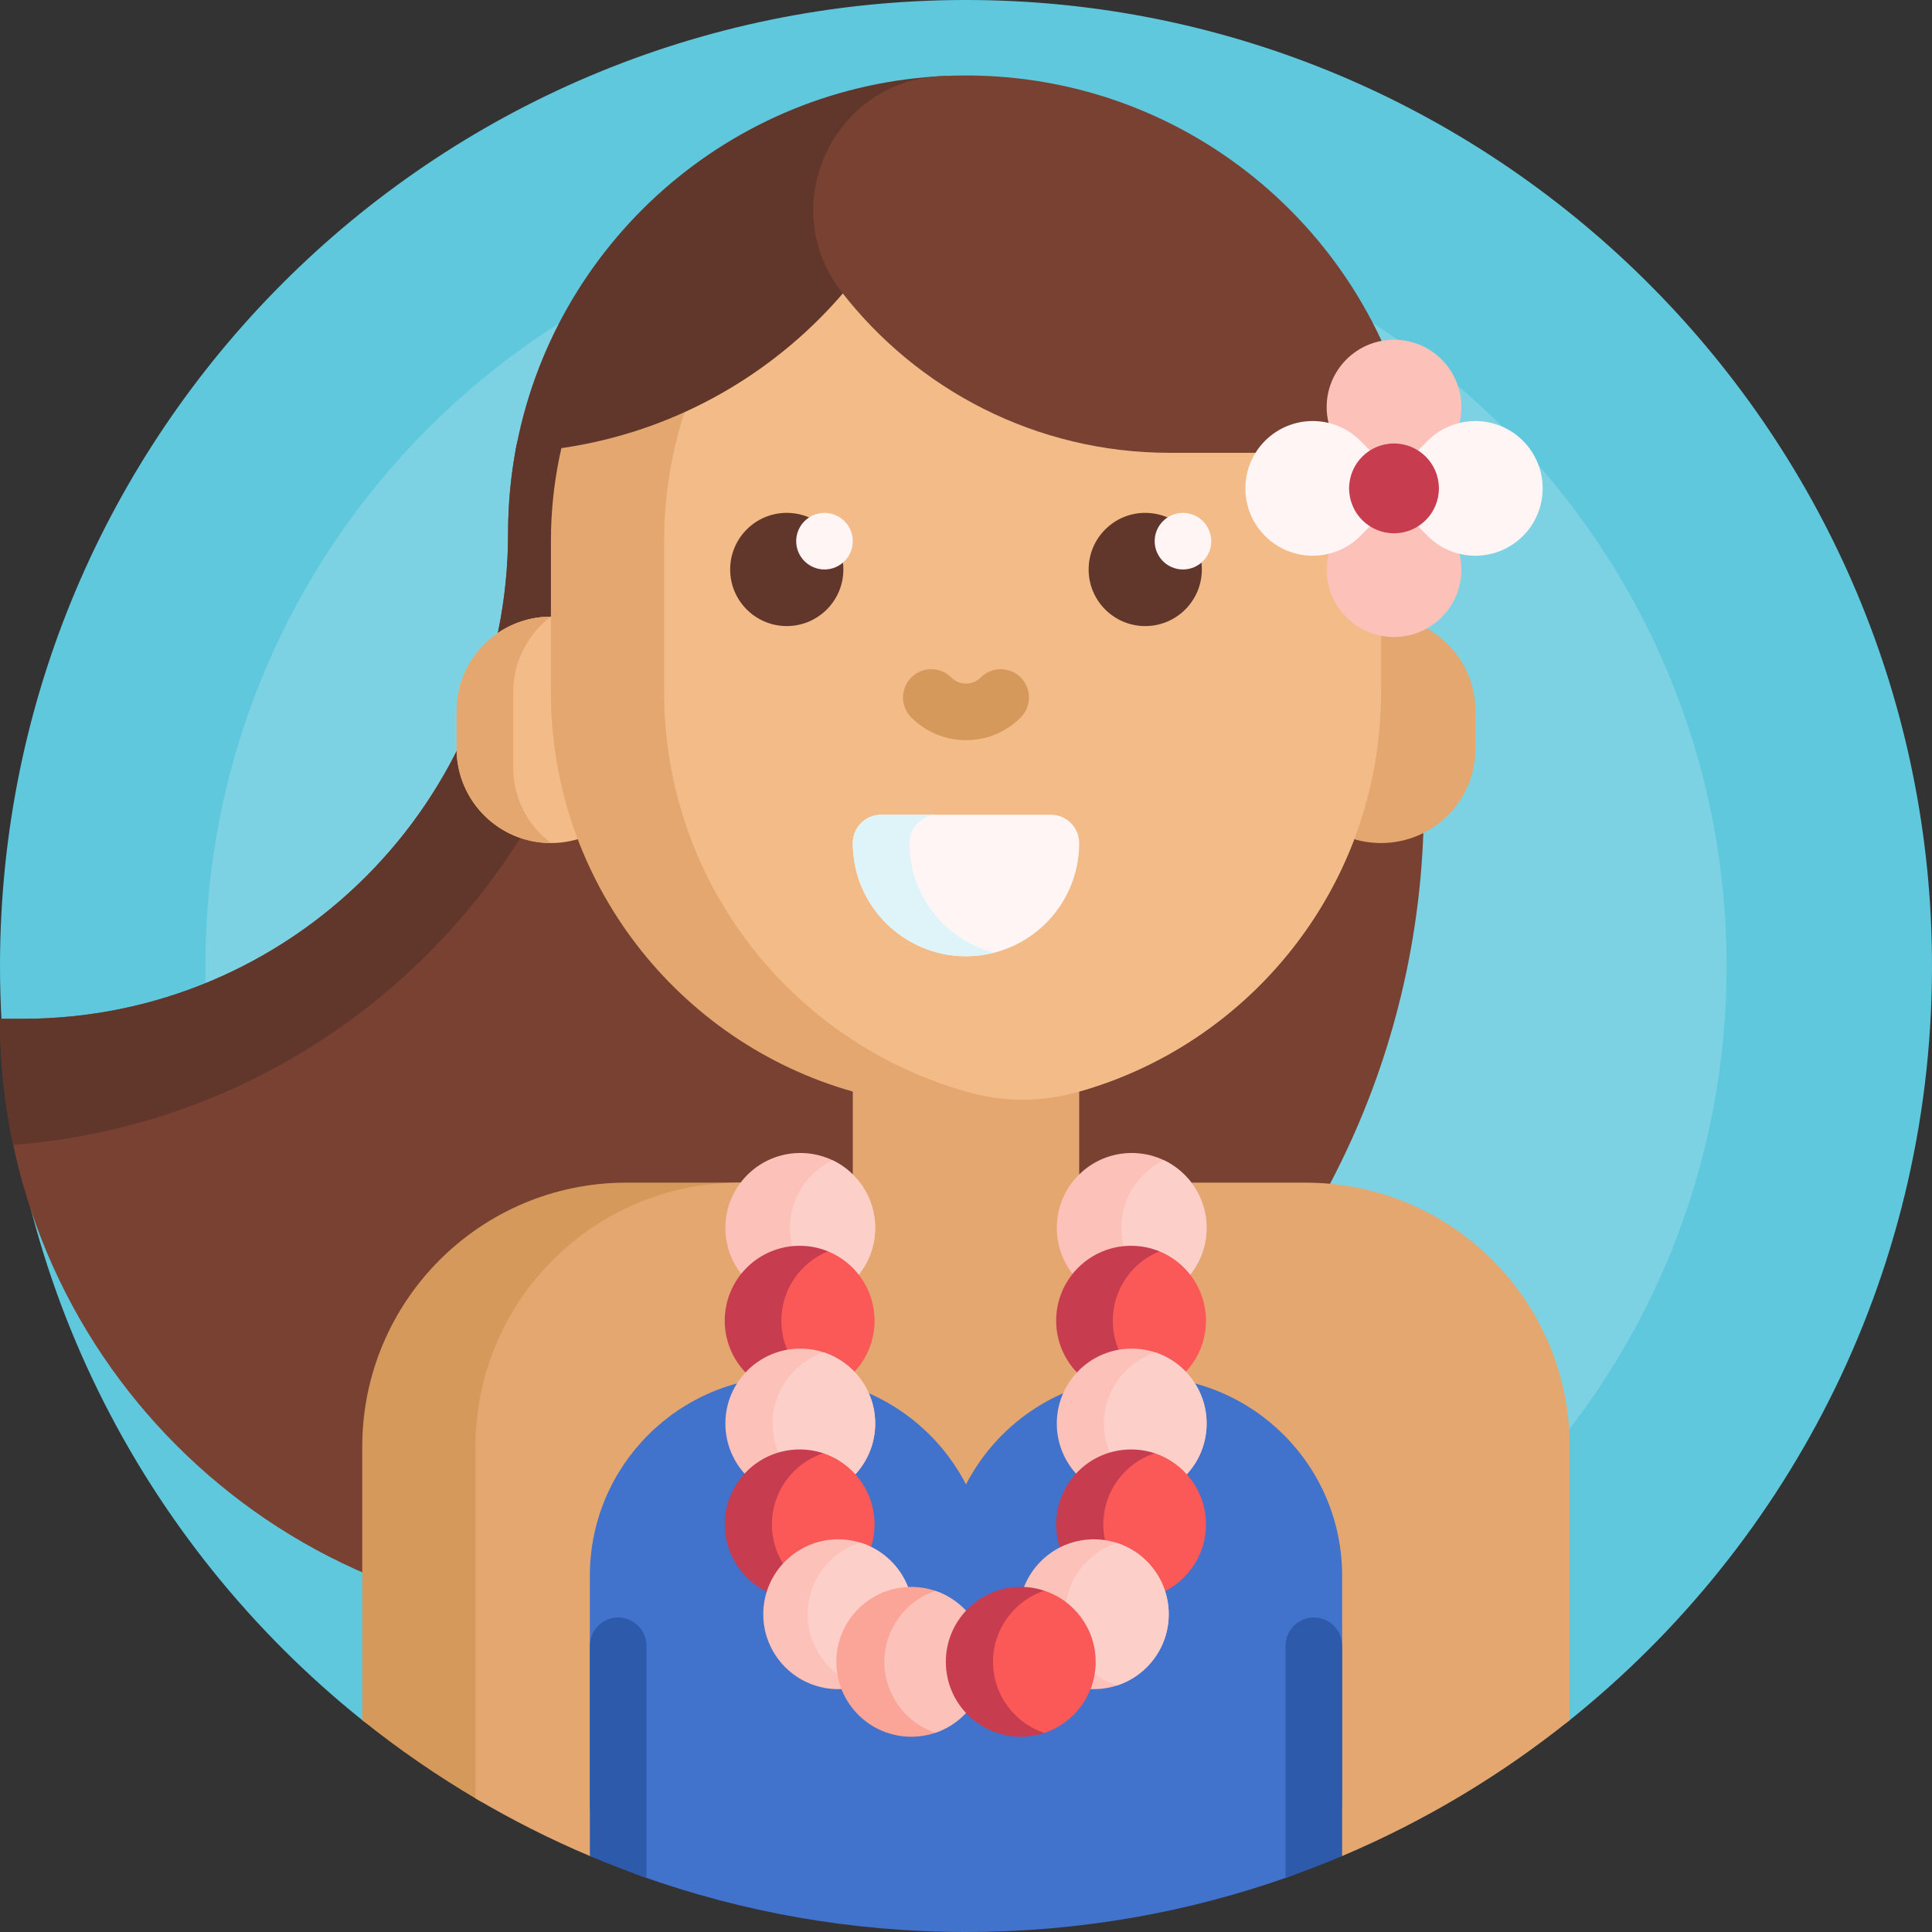 <svg id="Capa_1" enable-background="new 0 0 512 512" height="512" viewBox="0 0 512 512" width="512" xmlns="http://www.w3.org/2000/svg"><rect x="0" y="0" width="512" height="512" fill="#333333" stroke="none"/><g><path d="m0 256c0-141.285 114.453-255.837 255.699-256 139.93-.161 254.687 113.09 256.284 253.011.939 82.278-36.942 155.745-96.466 203.227-3.178 2.535-7.652 2.612-10.961.251-41.889-29.899-93.168-47.489-148.556-47.489-55.225 0-106.365 17.487-148.186 47.225-3.532 2.511-8.303 2.438-11.686-.271-58.599-46.913-96.128-119.051-96.128-199.954z" fill="#60c8dd"/><path d="m457.569 256c0 111.324-90.246 201.569-201.569 201.569s-201.569-90.245-201.569-201.569 90.245-201.569 201.569-201.569 201.569 90.245 201.569 201.569z" fill="#7cd2e3"/><path d="m372.677 107.882c3.044 10.632 4.675 21.86 4.675 33.47v71.296c0 120.04-97.312 217.352-217.352 217.352-88.366 0-160-71.634-160-160h6c71.05 0 128.648-57.598 128.648-128.648 0-7.852.746-15.53 2.171-22.966 1.172-6.12 6.596-10.504 12.828-10.504z" fill="#784132"/><path d="m3.494 303.412c-2.289-10.776-3.494-21.954-3.494-33.412h6c71.05 0 128.648-57.598 128.648-128.648 0-7.852.746-15.53 2.171-22.966 1.172-6.12 6.596-10.504 12.828-10.504h16.318c-.898 6.969-1.363 14.073-1.363 21.286-.001 91.925-70.971 167.273-161.108 174.244z" fill="#61362b"/><path d="m209.333 313.416c-38.66 0-70 31.34-70 70v86.281c0 6.516-7.081 10.555-12.701 7.257-10.735-6.299-20.97-13.358-30.632-21.103v-72.436c0-38.66 31.34-70 70-70h43.333z" fill="#d6995c"/><path d="m416 383.416v72.436c-18.23 14.614-38.503 26.785-60.322 36.017-1.887.798-17.434.009-23.636.009h-150c-6.646 0-23.552.909-25.721-.009-10.482-4.435-20.608-9.549-30.322-15.286v-93.167c0-38.66 31.34-70 70-70h150c38.661 0 70.001 31.34 70.001 70z" fill="#e3a76f"/><path d="m355.678 417.579v59.499c0 9.131-5.728 17.308-14.336 20.351-26.693 9.437-55.418 14.571-85.342 14.571-30.276 0-59.325-5.256-86.284-14.905-8.032-2.875-13.395-10.486-13.395-19.017v-60.498c0-29.144 23.626-52.771 52.771-52.771 20.422 0 38.134 11.601 46.907 28.572 8.773-16.971 26.485-28.572 46.907-28.572 29.146 0 52.772 23.626 52.772 52.77z" fill="#4172cc"/><path d="m171.322 436.149v61.514c-5.075-1.778-10.077-3.711-15-5.795v-55.72c0-4.142 3.358-7.5 7.5-7.5s7.5 3.359 7.5 7.501zm176.856-7.5c-4.142 0-7.5 3.358-7.5 7.5v61.514c5.075-1.778 10.077-3.711 15-5.795v-55.72c0-4.141-3.357-7.499-7.5-7.499z" fill="#2e5aac"/><path d="m171 188.416v10c0 13.807-11.193 25-25 25s-25-11.193-25-25v-10c0-13.807 11.193-25 25-25s25 11.193 25 25z" fill="#f2bb88"/><path d="m136 183.416v20c0 8.178 3.927 15.439 9.998 20-13.806-.001-24.998-11.194-24.998-25v-10c0-13.806 11.192-24.999 24.998-25-6.071 4.561-9.998 11.822-9.998 20zm230-20v-20c0-60.751-49.249-110-110-110-60.751 0-110 49.249-110 110v40c0 50.351 33.83 92.801 80 105.859v30.725c0 16.569 13.431 30 30 30s30-13.431 30-30v-30.725c33.586-9.499 60.641-34.551 72.895-66.883 2.252.667 4.637 1.024 7.105 1.024 13.807 0 25-11.193 25-25v-10c0-13.807-11.193-25-25-25z" fill="#e3a76f"/><path d="m366 143.416v40c0 50.792-34.425 93.543-81.216 106.195-9.023 2.44-18.545 2.44-27.568 0-46.791-12.652-81.216-55.403-81.216-106.195v-40c0-55.663 41.345-101.669 95-108.985 53.655 7.316 95 53.322 95 108.985z" fill="#f2bb88"/><path d="m241.5 190.148c-2.929-2.93-2.929-7.678 0-10.607 2.929-2.928 7.678-2.928 10.606 0 1.042 1.042 2.424 1.616 3.893 1.616s2.851-.574 3.893-1.616c2.929-2.928 7.678-2.928 10.606 0 2.929 2.93 2.929 7.678 0 10.607-3.875 3.875-9.024 6.009-14.5 6.009s-10.623-2.134-14.498-6.009z" fill="#d6995c"/><path d="m256 253.416c-16.569 0-30-13.431-30-30 0-4.142 3.358-7.5 7.5-7.5h45c4.142 0 7.5 3.358 7.5 7.5 0 16.569-13.431 30-30 30z" fill="#fff5f5"/><path d="m263.5 252.471c-2.397.617-4.91.945-7.5.945-16.568 0-30-13.431-30-30 0-4.142 3.358-7.5 7.5-7.5h15c-4.142 0-7.5 3.358-7.5 7.5 0 13.979 9.561 25.725 22.5 29.055z" fill="#def4f8"/><path d="m223.5 150.916c0 8.284-6.716 15-15 15s-15-6.716-15-15 6.716-15 15-15 15 6.716 15 15zm80-15c-8.284 0-15 6.716-15 15s6.716 15 15 15 15-6.716 15-15-6.716-15-15-15z" fill="#61362b"/><path d="m226 143.416c0 4.142-3.358 7.5-7.5 7.5s-7.5-3.358-7.5-7.5 3.358-7.5 7.5-7.5 7.5 3.358 7.5 7.5zm87.5-7.5c-4.142 0-7.5 3.358-7.5 7.5s3.358 7.5 7.5 7.5 7.5-3.358 7.5-7.5-3.358-7.5-7.5-7.5z" fill="#fff5f5"/><path d="m250.813 20.109c-9.838 55.131-56.907 97.369-114.273 99.781 9.838-55.131 56.906-97.368 114.273-99.781z" fill="#61362b"/><path d="m222.952 77.258c-17.433-22.53-2.396-55.441 26.045-57.06 2.317-.131 4.652-.198 7.003-.198 59.736 0 109.39 43.162 119.479 100h-65.479c-35.42 0-66.929-16.741-87.048-42.742z" fill="#784132"/><path d="m231.939 325.407c0 10.965-8.889 19.853-19.853 19.853-10.965 0-19.853-8.889-19.853-19.853 0-10.965 8.889-19.854 19.853-19.854s19.853 8.889 19.853 19.854zm67.976-19.854c-10.965 0-19.853 8.889-19.853 19.854s8.889 19.853 19.853 19.853c10.965 0 19.853-8.889 19.853-19.853 0-10.965-8.888-19.854-19.853-19.854z" fill="#fcc1b8"/><path d="m319.768 325.407c0 7.903-4.618 14.727-11.303 17.922-6.685-3.195-11.303-10.019-11.303-17.922s4.618-14.728 11.303-17.923c6.685 3.195 11.303 10.019 11.303 17.923zm-99.132-17.923c-6.685 3.195-11.303 10.019-11.303 17.923 0 7.903 4.618 14.727 11.303 17.922 6.685-3.195 11.303-10.019 11.303-17.922 0-7.904-4.618-14.728-11.303-17.923z" fill="#fccfc9"/><path d="m319.6 350c0 8.408-5.227 15.595-12.609 18.49-7.382-2.895-12.609-10.082-12.609-18.49s5.227-15.595 12.609-18.49c7.382 2.895 12.609 10.082 12.609 18.49zm-100.438-18.49c-7.382 2.895-12.609 10.082-12.609 18.49s5.227 15.595 12.609 18.49c7.382-2.895 12.609-10.082 12.609-18.49s-5.227-15.595-12.609-18.49z" fill="#fb5858"/><path d="m207.064 350c0 8.311 5.107 15.429 12.353 18.388-2.314.945-4.846 1.466-7.5 1.466-10.965 0-19.853-8.889-19.853-19.854s8.889-19.854 19.853-19.854c2.654 0 5.186.521 7.5 1.466-7.246 2.959-12.353 10.077-12.353 18.388zm87.83 0c0-8.311 5.107-15.429 12.353-18.388-2.314-.945-4.846-1.466-7.5-1.466-10.965 0-19.853 8.889-19.853 19.854s8.889 19.854 19.853 19.854c2.654 0 5.186-.521 7.5-1.466-7.247-2.959-12.353-10.077-12.353-18.388z" fill="#c83c50"/><path d="m231.939 377.25c0 10.965-8.889 19.854-19.853 19.854-10.965 0-19.853-8.889-19.853-19.854s8.889-19.854 19.853-19.854c10.964.001 19.853 8.89 19.853 19.854zm67.976-19.853c-10.965 0-19.853 8.889-19.853 19.854s8.889 19.854 19.853 19.854c10.965 0 19.853-8.889 19.853-19.854s-8.888-19.854-19.853-19.854z" fill="#fcc1b8"/><path d="m319.768 377.25c0 8.781-5.701 16.23-13.603 18.849-7.903-2.619-13.603-10.068-13.603-18.849s5.701-16.23 13.603-18.849c7.902 2.619 13.603 10.068 13.603 18.849zm-101.433-18.849c-7.902 2.619-13.603 10.068-13.603 18.849s5.701 16.23 13.603 18.849c7.903-2.619 13.603-10.068 13.603-18.849.001-8.781-5.7-16.23-13.603-18.849z" fill="#fccfc9"/><path d="m319.6 403.976c0 8.874-5.821 16.387-13.853 18.93-8.032-2.543-13.853-10.057-13.853-18.93s5.821-16.387 13.853-18.93c8.032 2.544 13.853 10.057 13.853 18.93zm-101.683-18.93c-8.032 2.543-13.853 10.057-13.853 18.93 0 8.874 5.821 16.387 13.853 18.93 8.032-2.543 13.853-10.057 13.853-18.93.001-8.873-5.821-16.386-13.853-18.93z" fill="#fb5858"/><path d="m204.564 403.976c0 8.781 5.701 16.23 13.603 18.849-1.965.651-4.066 1.004-6.25 1.004-10.965 0-19.853-8.889-19.853-19.854s8.889-19.853 19.853-19.853c2.184 0 4.285.353 6.25 1.004-7.902 2.62-13.603 10.069-13.603 18.85zm87.83 0c0-8.781 5.701-16.23 13.603-18.849-1.965-.651-4.066-1.004-6.25-1.004-10.965 0-19.853 8.889-19.853 19.853 0 10.965 8.889 19.854 19.853 19.854 2.184 0 4.285-.353 6.25-1.004-7.903-2.619-13.603-10.069-13.603-18.85z" fill="#c83c50"/><path d="m382.047 138.351c6.97 6.97 6.97 18.271 0 25.241-6.97 6.97-18.271 6.97-25.241 0-6.97-6.97-6.97-18.271 0-25.241l8.924-8.924-8.924-8.924c-6.97-6.97-6.97-18.271 0-25.241 6.97-6.97 18.271-6.97 25.241 0s6.97 18.271 0 25.241l-8.924 8.924z" fill="#fcc1b8"/><path d="m403.592 142.047c-6.97 6.97-18.271 6.97-25.242 0l-8.924-8.924-8.924 8.924c-6.97 6.97-18.271 6.97-25.242 0-6.97-6.97-6.97-18.271 0-25.241 6.97-6.97 18.271-6.97 25.242 0l8.924 8.924 8.924-8.924c6.97-6.97 18.271-6.97 25.241 0 6.972 6.97 6.972 18.271.001 25.241z" fill="#fff5f5"/><path d="m381.326 129.427c0 6.572-5.327 11.899-11.899 11.899s-11.899-5.327-11.899-11.899 5.327-11.899 11.899-11.899 11.899 5.327 11.899 11.899z" fill="#c83c50"/><path d="m309.727 427.787c0 10.965-8.889 19.853-19.853 19.853-10.965 0-19.853-8.889-19.853-19.853s8.889-19.853 19.853-19.853 19.853 8.888 19.853 19.853zm-67.747 0c0 10.965-8.889 19.853-19.853 19.853s-19.853-8.889-19.853-19.853 8.889-19.853 19.853-19.853 19.853 8.888 19.853 19.853z" fill="#fcc1b8"/><path d="m309.727 427.787c0 8.826-5.76 16.308-13.726 18.89-7.966-2.582-13.726-10.063-13.726-18.89 0-8.826 5.76-16.307 13.726-18.89 7.966 2.583 13.726 10.064 13.726 18.89zm-67.747 0c0 8.92-5.883 16.467-13.981 18.97-8.098-2.504-13.981-10.05-13.981-18.97s5.883-16.467 13.981-18.97c8.098 2.504 13.981 10.05 13.981 18.97z" fill="#fccfc9"/><path d="m261.343 440.402c0 10.965-8.889 19.853-19.853 19.853-10.965 0-19.853-8.889-19.853-19.853 0-10.965 8.889-19.853 19.853-19.853 10.965-.001 19.853 8.888 19.853 19.853z" fill="#faa598"/><path d="m261.343 440.402c0 8.739-5.646 16.159-13.49 18.812-7.843-2.652-13.49-10.073-13.49-18.812s5.646-16.159 13.49-18.812c7.844 2.653 13.49 10.073 13.49 18.812z" fill="#fcc1b8"/><path d="m290.363 440.402c0 8.82-5.752 16.297-13.709 18.885-7.958-2.587-13.71-10.064-13.71-18.885s5.752-16.297 13.71-18.884c7.958 2.586 13.709 10.064 13.709 18.884z" fill="#fb5858"/><path d="m276.765 459.25c-1.967.652-4.07 1.006-6.255 1.006-10.965 0-19.853-8.889-19.853-19.854s8.889-19.854 19.853-19.854c2.186 0 4.289.354 6.255 1.006-7.9 2.62-13.598 10.068-13.598 18.847s5.699 16.228 13.598 18.849z" fill="#c83c50"/></g></svg>